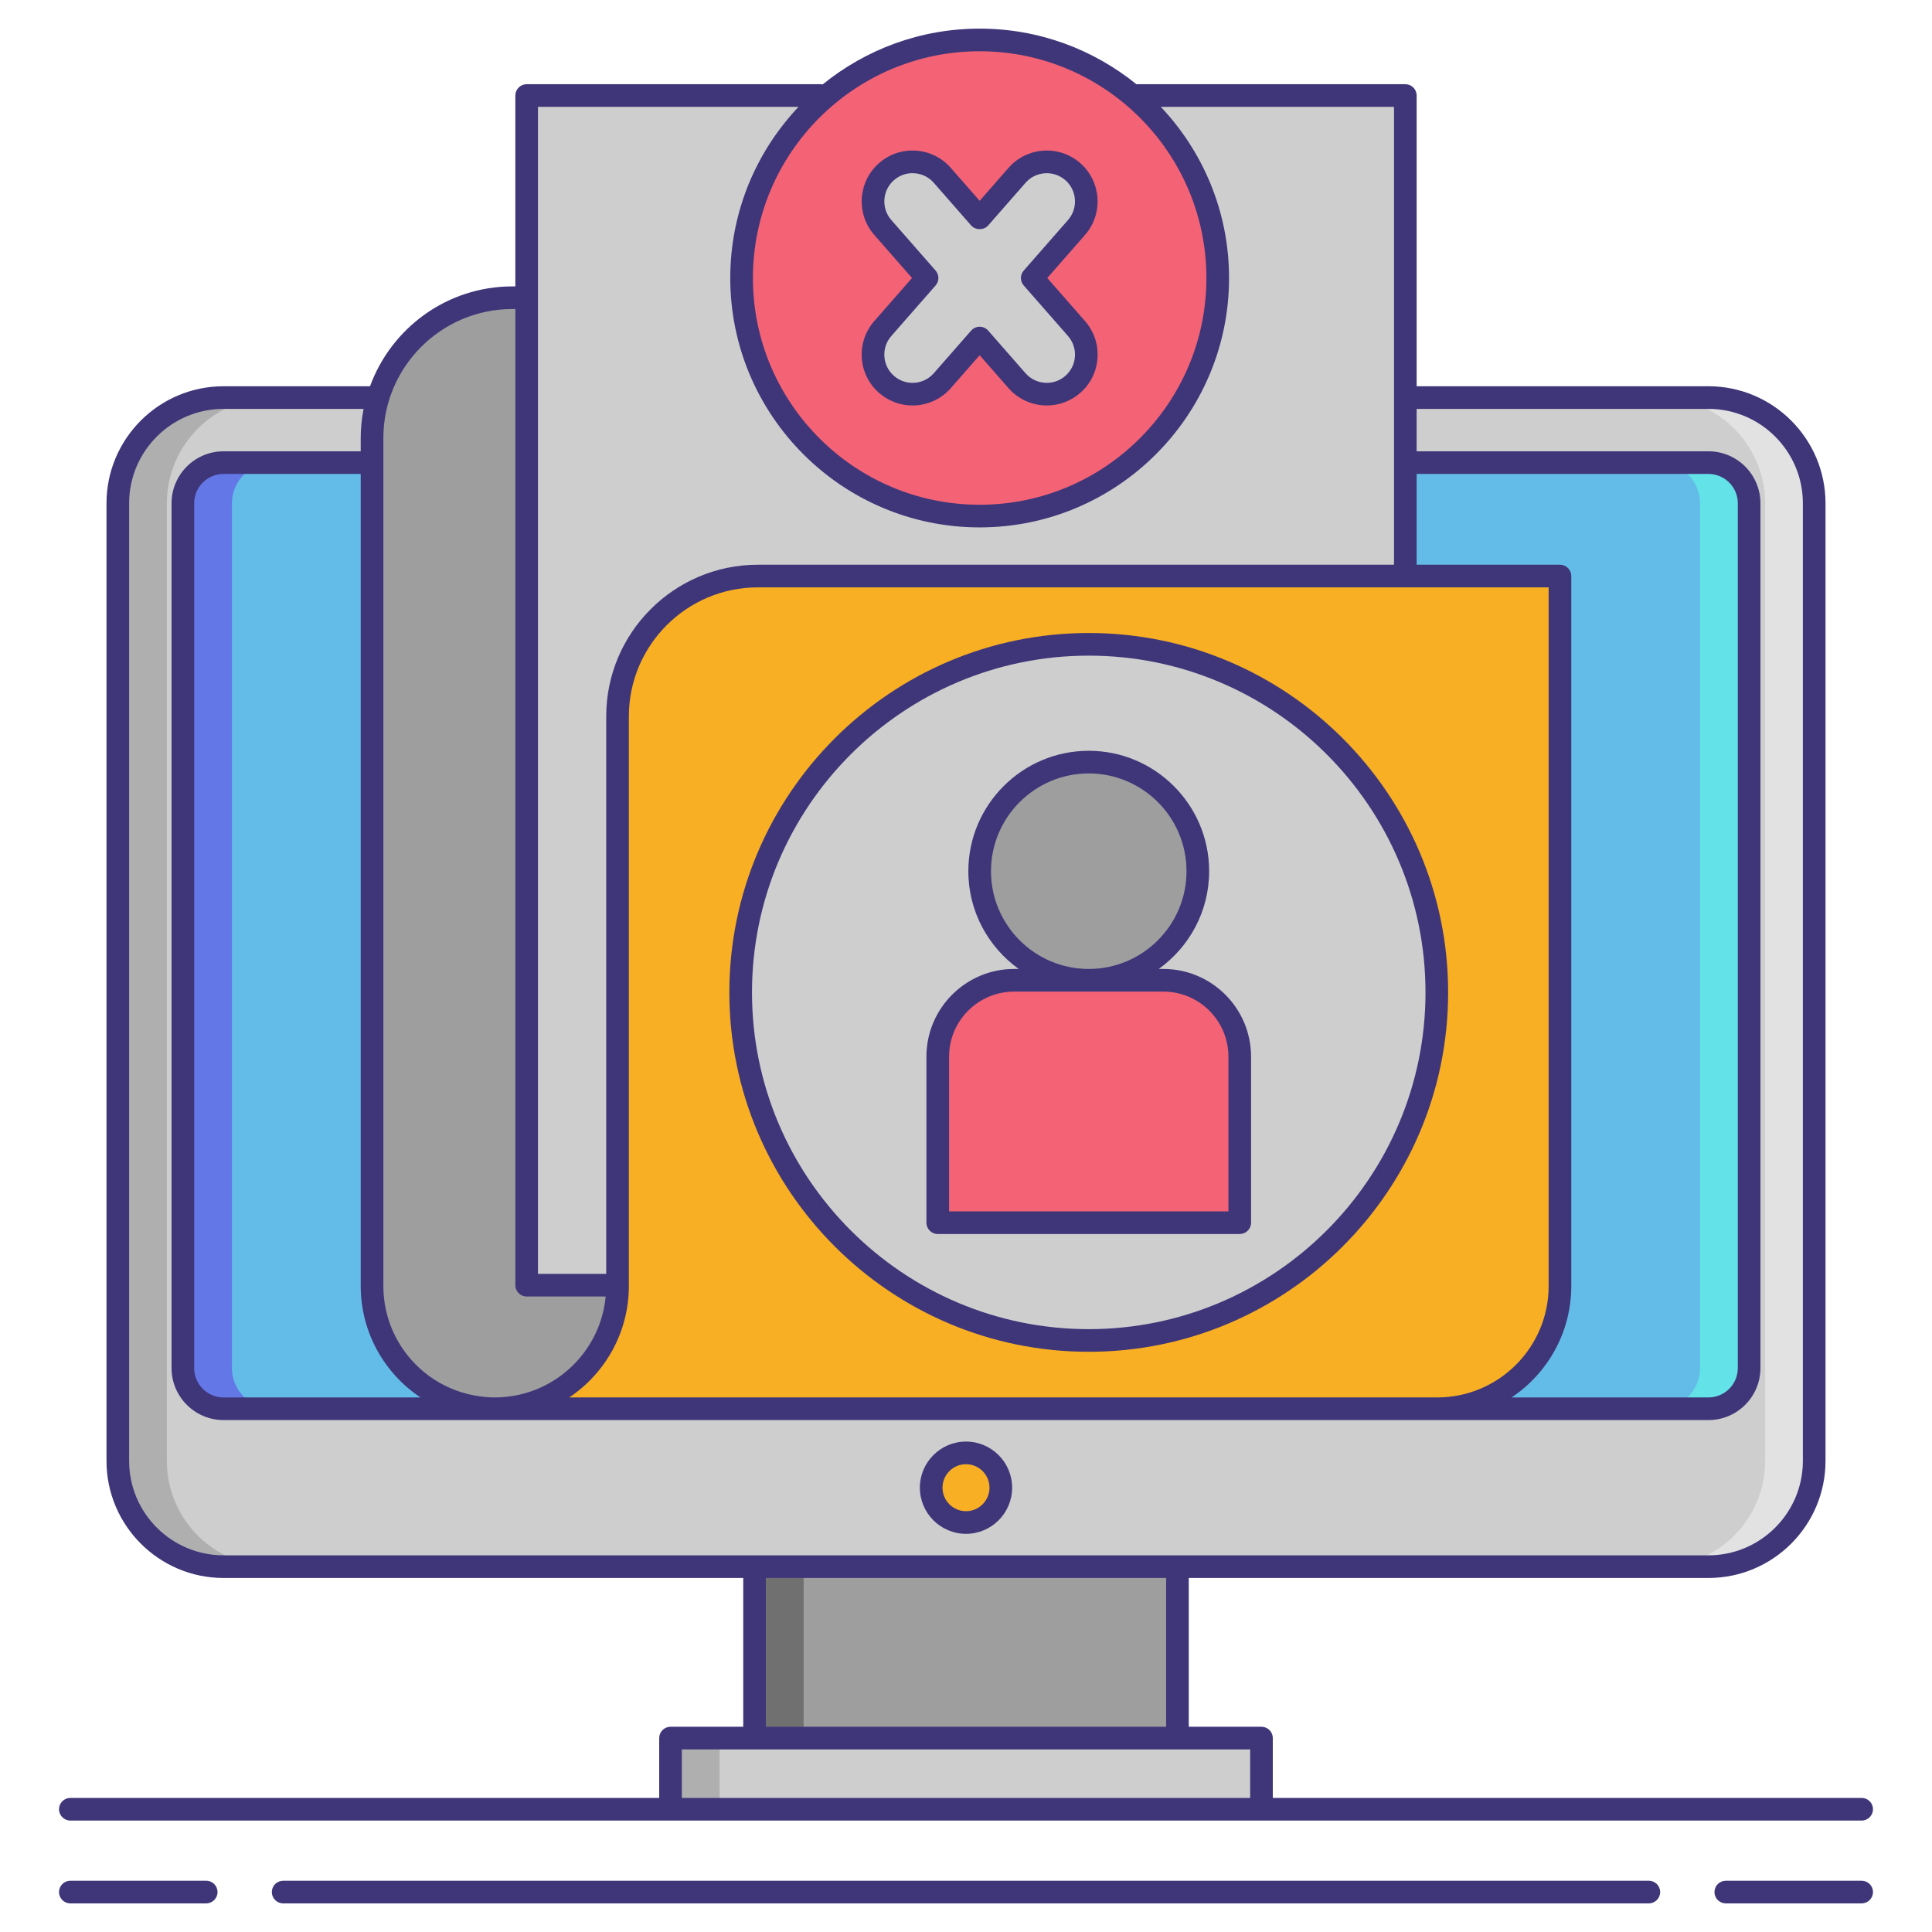 <?xml version="1.0" encoding="utf-8"?>
<!-- Generator: Adobe Illustrator 23.0.3, SVG Export Plug-In . SVG Version: 6.00 Build 0)  -->
<svg version="1.1" id="Layer_1" xmlns="http://www.w3.org/2000/svg" xmlns:xlink="http://www.w3.org/1999/xlink" x="0px" y="0px"
	 viewBox="0 0 256 256" style="enable-background:new 0 0 256 256;" xml:space="preserve">
<style type="text/css">
	.st0{fill:#F87023;}
	.st1{fill:#F8AF23;}
	.st2{fill:#CECECE;}
	.st3{fill:#AFAFAF;}
	.st4{fill:#63BCE7;}
	.st5{fill:#63E2E7;}
	.st6{fill:#9E9E9E;}
	.st7{fill:#707070;}
	.st8{fill:#3F3679;}
	.st9{fill:#E2E2E2;}
	.st10{fill:#6377E7;}
	.st11{fill:#F46275;}
	.st12{fill:#F8D323;}
	.st13{fill:#F43075;}
	.st14{fill:#F48875;}
</style>
<g>
	<path class="st2" d="M29.619,207.59c-7.724,0-14.009-6.285-14.009-14.009V66.689c0-7.724,6.285-14.009,14.009-14.009h196.762
		c7.724,0,14.009,6.285,14.009,14.009v126.892c0,7.724-6.285,14.009-14.009,14.009H29.619z"/>
	<g>
		<path class="st3" d="M22.11,193.581V66.689c0-7.724,6.285-14.009,14.009-14.009h-6.5c-7.724,0-14.009,6.285-14.009,14.009v126.892
			c0,7.724,6.285,14.009,14.009,14.009h6.5C28.395,207.59,22.11,201.305,22.11,193.581z"/>
	</g>
	<g>
		<path class="st9" d="M233.89,193.581V66.689c0-7.724-6.285-14.009-14.009-14.009h6.5c7.724,0,14.009,6.285,14.009,14.009v126.892
			c0,7.724-6.285,14.009-14.009,14.009h-6.5C227.605,207.59,233.89,201.305,233.89,193.581z"/>
	</g>
	<path class="st4" d="M231.769,181.279c0,2.963-2.425,5.388-5.388,5.388H29.619c-2.963,0-5.388-2.425-5.388-5.388V66.688
		c0-2.963,2.425-5.388,5.388-5.388h196.762c2.963,0,5.388,2.425,5.388,5.388V181.279z"/>
	<g>
		<path class="st10" d="M30.731,181.279V66.688c0-2.963,2.425-5.388,5.388-5.388h-6.5c-2.963,0-5.388,2.425-5.388,5.388v114.59
			c0,2.963,2.425,5.388,5.388,5.388h6.5C33.156,186.667,30.731,184.242,30.731,181.279z"/>
	</g>
	<g>
		<path class="st5" d="M225.269,181.279V66.688c0-2.963-2.425-5.388-5.388-5.388h6.5c2.963,0,5.388,2.425,5.388,5.388v114.59
			c0,2.963-2.425,5.388-5.388,5.388h-6.5C222.844,186.667,225.269,184.242,225.269,181.279z"/>
	</g>
	<rect x="88.847" y="230.305" class="st2" width="78.305" height="9.429"/>
	<g>
		<rect x="88.847" y="230.305" class="st3" width="6.5" height="9.429"/>
	</g>
	<rect x="99.983" y="207.59" class="st6" width="56.035" height="22.716"/>
	<g>
		<rect x="99.983" y="207.59" class="st7" width="6.5" height="22.716"/>
	</g>
	<circle class="st1" cx="128" cy="197.128" r="4.613"/>
	<path class="st6" d="M81.827,170.402V94.925c0-10.27,8.326-18.596,18.596-18.596h81.204l-12.707-16.737h-39.052l-18.596-20.144
		H67.894c-10.27,0-18.596,8.326-18.596,18.596v112.358c0,7.983,5.755,14.608,13.34,15.988c0.95,0.173,1.925,0.277,2.925,0.277h0
		C74.545,186.667,81.827,179.385,81.827,170.402z"/>
	<rect x="69.786" y="12.658" class="st2" width="116.428" height="157.636"/>
	<path class="st1" d="M181.627,76.329h-81.204c-10.27,0-18.596,8.326-18.596,18.596v75.477c0,8.983-7.282,16.265-16.265,16.265
		H190.44c8.981,0,16.262-7.281,16.262-16.262V76.329H181.627z"/>
	<circle class="st2" cx="144.265" cy="131.498" r="46.121"/>
	<circle class="st6" cx="144.265" cy="115.438" r="14.454"/>
	<path class="st11" d="M164.272,162.012h-40.015v-21.999c0-5.59,4.531-10.121,10.121-10.121h19.772
		c5.59,0,10.121,4.531,10.121,10.121V162.012z"/>
	<g>
		<circle class="st11" cx="129.811" cy="36.838" r="31.546"/>
		<path class="st2" d="M122.843,36.838l-5.866-6.696c-1.907-2.177-1.689-5.489,0.488-7.396c2.176-1.907,5.489-1.69,7.396,0.489
			l4.95,5.65l4.95-5.65c1.907-2.177,5.219-2.395,7.396-0.489c2.177,1.907,2.395,5.219,0.488,7.396l-5.866,6.696l5.866,6.696
			c1.907,2.177,1.689,5.489-0.488,7.396c-0.995,0.871-2.226,1.299-3.452,1.299c-1.457,0-2.908-0.605-3.944-1.788l-4.95-5.65
			l-4.95,5.65c-1.036,1.183-2.487,1.788-3.944,1.788c-1.227,0-2.458-0.428-3.452-1.299c-2.177-1.907-2.395-5.219-0.488-7.396
			L122.843,36.838z"/>
		<g>
			<path class="st8" d="M128,203.241c3.371,0,6.113-2.742,6.113-6.113c0-3.371-2.742-6.113-6.113-6.113s-6.113,2.742-6.113,6.113
				C121.887,200.499,124.629,203.241,128,203.241z M128,194.015c1.717,0,3.113,1.396,3.113,3.113c0,1.716-1.396,3.113-3.113,3.113
				s-3.113-1.396-3.113-3.113C124.887,195.412,126.283,194.015,128,194.015z"/>
			<path class="st8" d="M27.323,249.208H9.32c-0.829,0-1.5,0.671-1.5,1.5s0.671,1.5,1.5,1.5h18.003c0.829,0,1.5-0.671,1.5-1.5
				S28.152,249.208,27.323,249.208z"/>
			<path class="st8" d="M246.68,249.208h-18.003c-0.828,0-1.5,0.671-1.5,1.5s0.672,1.5,1.5,1.5h18.003c0.828,0,1.5-0.671,1.5-1.5
				S247.508,249.208,246.68,249.208z"/>
			<path class="st8" d="M218.479,249.208H37.521c-0.829,0-1.5,0.671-1.5,1.5s0.671,1.5,1.5,1.5h180.959c0.828,0,1.5-0.671,1.5-1.5
				S219.308,249.208,218.479,249.208z"/>
			<path class="st8" d="M9.32,241.234h79.527h78.305h79.527c0.828,0,1.5-0.671,1.5-1.5s-0.672-1.5-1.5-1.5h-78.027v-7.929
				c0-0.829-0.672-1.5-1.5-1.5h-9.635v-19.716h68.863c8.552,0,15.509-6.957,15.509-15.508V66.688
				c0-8.551-6.957-15.508-15.509-15.508h-38.667V12.658c0-0.829-0.672-1.5-1.5-1.5h-35.495c-0.043,0-0.084,0.009-0.126,0.013
				c-5.682-4.609-12.913-7.378-20.782-7.378c-7.875,0-15.112,2.773-20.795,7.388c-0.075-0.011-0.15-0.023-0.228-0.023H69.786
				c-0.829,0-1.5,0.671-1.5,1.5v25.291h-0.393c-8.668,0-16.049,5.526-18.863,13.232H29.619c-8.551,0-15.508,6.957-15.508,15.508
				v126.893c0,8.551,6.957,15.508,15.508,15.508h68.864v19.716h-9.635c-0.829,0-1.5,0.671-1.5,1.5v7.929H9.32
				c-0.829,0-1.5,0.671-1.5,1.5S8.491,241.234,9.32,241.234z M83.327,170.402V94.925c0-9.427,7.669-17.096,17.096-17.096h104.78
				v92.576c0,8.14-6.622,14.763-14.763,14.763H75.431C80.189,181.977,83.327,176.549,83.327,170.402z M208.203,170.404V76.329
				c0-0.829-0.672-1.5-1.5-1.5h-18.989V62.8h38.667c2.144,0,3.888,1.744,3.888,3.888v114.59c0,2.144-1.744,3.888-3.888,3.888
				h-26.078C205.062,181.977,208.203,176.552,208.203,170.404z M159.856,36.838c0,16.567-13.479,30.045-30.046,30.045
				S99.765,53.405,99.765,36.838c0-16.567,13.479-30.046,30.046-30.046S159.856,20.271,159.856,36.838z M71.286,14.158h34.524
				c-5.601,5.923-9.046,13.905-9.046,22.681c0,18.221,14.824,33.045,33.046,33.045s33.046-14.824,33.046-33.045
				c0-8.776-3.445-16.757-9.046-22.681h30.903v60.671h-84.291c-11.081,0-20.096,9.015-20.096,20.096v73.869h-9.041V14.158z
				 M67.894,40.948h0.393v129.345c0,0.829,0.671,1.5,1.5,1.5h10.47c-0.704,7.491-7.023,13.374-14.694,13.374
				c-0.853,0-1.722-0.083-2.657-0.252c-7.016-1.276-12.108-7.379-12.108-14.512V58.044C50.797,48.618,58.467,40.948,67.894,40.948z
				 M55.714,185.167H29.619c-2.144,0-3.888-1.744-3.888-3.888V66.688c0-2.144,1.744-3.888,3.888-3.888h18.178v107.602
				C47.797,176.499,50.898,181.958,55.714,185.167z M17.11,193.581V66.688c0-6.897,5.611-12.508,12.508-12.508h18.56
				c-0.245,1.252-0.381,2.542-0.381,3.864V59.8H29.619c-3.798,0-6.888,3.09-6.888,6.888v114.59c0,3.798,3.09,6.888,6.888,6.888
				h35.943H190.44h35.94c3.798,0,6.888-3.09,6.888-6.888V66.688c0-3.798-3.09-6.888-6.888-6.888h-38.667v-5.62h38.667
				c6.897,0,12.509,5.611,12.509,12.508v126.893c0,6.897-5.611,12.508-12.509,12.508h-70.363H99.982H29.619
				C22.722,206.089,17.11,200.478,17.11,193.581z M101.482,209.089h53.035v19.716h-53.035V209.089z M90.347,231.805h9.635h56.035
				h9.635v6.429H90.347V231.805z"/>
			<path class="st8" d="M144.265,179.119c26.259,0,47.621-21.363,47.621-47.622c0-26.258-21.362-47.621-47.621-47.621
				s-47.622,21.363-47.622,47.621C96.643,157.756,118.006,179.119,144.265,179.119z M144.265,86.876
				c24.604,0,44.621,20.017,44.621,44.621c0,24.604-20.017,44.622-44.621,44.622s-44.622-20.017-44.622-44.622
				C99.643,106.894,119.66,86.876,144.265,86.876z"/>
			<path class="st8" d="M124.257,163.512h40.015c0.828,0,1.5-0.671,1.5-1.5v-22c0-6.408-5.214-11.621-11.622-11.621h-0.609
				c4.035-2.898,6.677-7.618,6.677-12.954c0-8.797-7.157-15.954-15.954-15.954s-15.954,7.157-15.954,15.954
				c0,5.336,2.642,10.056,6.677,12.954h-0.609c-6.408,0-11.622,5.213-11.622,11.621v22
				C122.757,162.841,123.429,163.512,124.257,163.512z M131.311,115.438c0-7.143,5.812-12.954,12.954-12.954
				s12.954,5.811,12.954,12.954s-5.812,12.954-12.954,12.954S131.311,122.581,131.311,115.438z M125.757,140.013
				c0-4.754,3.868-8.621,8.622-8.621h19.771c4.754,0,8.622,3.867,8.622,8.621v20.5h-37.015V140.013z"/>
			<path class="st8" d="M114.192,47.432c0.119,1.797,0.93,3.44,2.284,4.627c1.23,1.077,2.807,1.67,4.44,1.67
				c1.944,0,3.792-0.838,5.072-2.299l3.822-4.362l3.821,4.361c1.279,1.461,3.128,2.3,5.072,2.3c1.635,0,3.212-0.593,4.44-1.67
				c1.354-1.187,2.166-2.83,2.284-4.627c0.119-1.796-0.47-3.532-1.656-4.886l-5-5.708l5-5.708c2.45-2.796,2.168-7.064-0.628-9.513
				c-2.798-2.451-7.065-2.167-9.512,0.629l-3.822,4.362l-3.822-4.362c-1.186-1.355-2.83-2.167-4.627-2.285
				c-1.796-0.12-3.532,0.47-4.886,1.656c-2.795,2.45-3.077,6.717-0.627,9.513l5,5.708l-5,5.708
				C114.662,43.9,114.073,45.635,114.192,47.432z M118.105,44.523l5.866-6.696c0.496-0.565,0.496-1.411,0-1.977l-5.866-6.696
				c-1.36-1.551-1.204-3.92,0.348-5.279c0.751-0.658,1.71-0.992,2.712-0.919c0.998,0.065,1.909,0.516,2.567,1.268l4.95,5.65
				c0.57,0.65,1.688,0.65,2.256,0l4.951-5.65c1.357-1.553,3.727-1.707,5.278-0.349c1.552,1.359,1.708,3.728,0.349,5.28l-5.866,6.696
				c-0.496,0.565-0.496,1.411,0,1.977l5.866,6.696c0.658,0.752,0.984,1.715,0.919,2.712s-0.516,1.909-1.269,2.568
				c-0.682,0.598-1.556,0.927-2.463,0.927c-1.079,0-2.105-0.465-2.815-1.276l-4.95-5.65c-0.284-0.325-0.695-0.512-1.128-0.512
				s-0.843,0.187-1.128,0.512l-4.95,5.65c-0.71,0.811-1.736,1.276-2.815,1.276c-0.906,0-1.781-0.329-2.463-0.927
				c-0.752-0.658-1.202-1.57-1.268-2.567C117.12,46.238,117.446,45.275,118.105,44.523z"/>
		</g>
	</g>
</g>
</svg>
